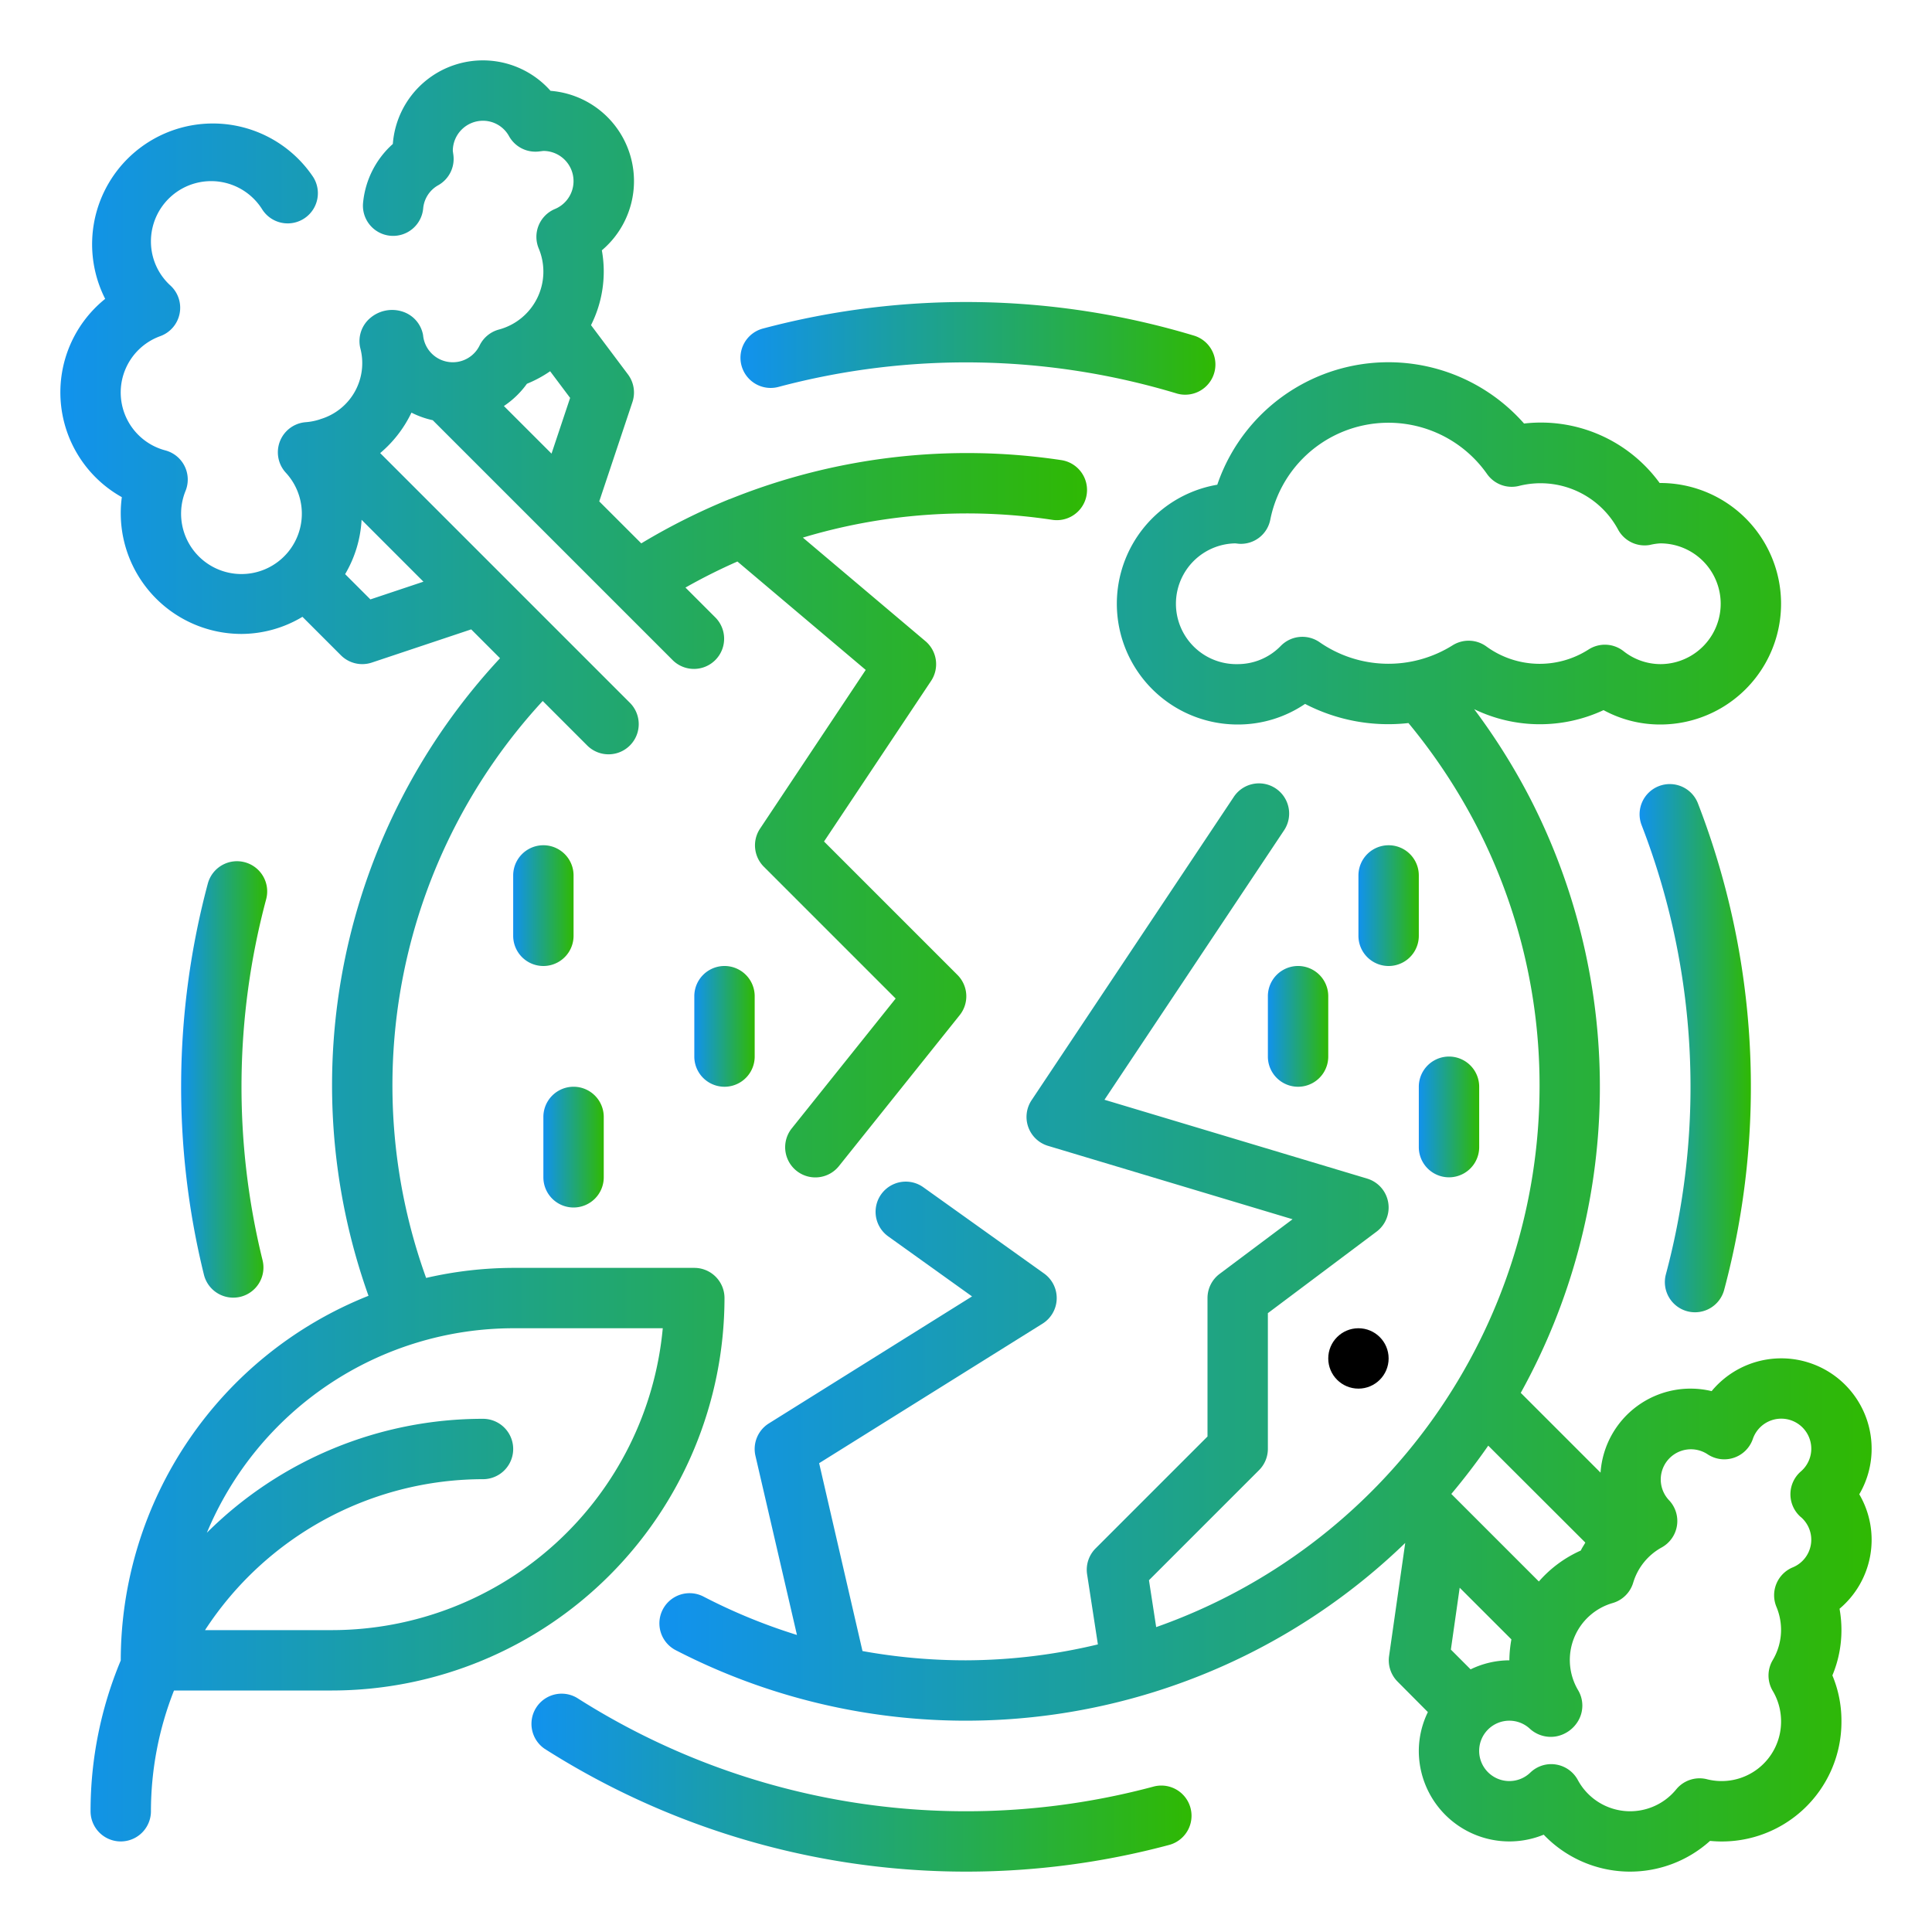 <?xml version="1.0"?>
<svg xmlns="http://www.w3.org/2000/svg" viewBox="0 0 64 64" width="512" height="512">
  <linearGradient xmlns="http://www.w3.org/2000/svg" id="imgStyle">
    <stop offset="0" stop-color="#1192EE"/>
    <stop offset="1" stop-color="#2FB903"/>
  </linearGradient>
  <g id="Outline">
  <g><path fill="url(#imgStyle)" d="M61.591,49.5A2.969,2.969,0,0,0,62,48a2.993,2.993,0,0,0-5.3-1.917,2.988,2.988,0,0,0-3.68,2.7l-2.643-2.643a20.917,20.917,0,0,0,.314-19.687,21.133,21.133,0,0,0-1.857-2.961,4.992,4.992,0,0,0,4.286.032A3.911,3.911,0,0,0,55,24a4,4,0,0,0,0-8h-.022a4.867,4.867,0,0,0-4.492-1.97,5.988,5.988,0,0,0-10.162,2.027A4,4,0,0,0,41,24a3.954,3.954,0,0,0,2.232-.682,5.986,5.986,0,0,0,3.425.634,19.2,19.2,0,0,1,2.258,3.412A18.719,18.719,0,0,1,51,36,19.016,19.016,0,0,1,38.3,53.9l-.239-1.553,3.642-3.642A1,1,0,0,0,42,48V43.5l3.6-2.7a1,1,0,0,0-.313-1.758l-8.7-2.611,5.94-8.912a1,1,0,1,0-1.664-1.109l-6.69,10.035a1,1,0,0,0,.545,1.513l8.1,2.431L40.4,42.2a1,1,0,0,0-.4.8v4.586l-3.707,3.707a1,1,0,0,0-.281.859l.357,2.321A18.953,18.953,0,0,1,32,55a19.2,19.2,0,0,1-3.429-.307L27.135,48.47l7.4-4.622a1,1,0,0,0,.051-1.662l-4-2.857a1,1,0,1,0-1.162,1.628L32.2,42.945,25.47,47.152a1,1,0,0,0-.445,1.073L26.4,54.16a18.877,18.877,0,0,1-3.111-1.279,1,1,0,0,0-.921,1.775,20.937,20.937,0,0,0,24.182-3.544l-.535,3.746a1,1,0,0,0,.283.849L47.3,56.715A2.951,2.951,0,0,0,47,58a3,3,0,0,0,4.137,2.776,3.956,3.956,0,0,0,5.51.206A3.961,3.961,0,0,0,61,57a3.874,3.874,0,0,0-.3-1.5A3.874,3.874,0,0,0,61,54a3.975,3.975,0,0,0-.063-.708,2.985,2.985,0,0,0,.654-3.792ZM43.716,21.276a1,1,0,0,0-1.288.12A1.982,1.982,0,0,1,41,22a2,2,0,0,1-.09-4c.033,0,.112.013.146.014a.991.991,0,0,0,1.024-.8A3.991,3.991,0,0,1,49.259,15.7a1,1,0,0,0,1.047.4,2.917,2.917,0,0,1,3.3,1.452,1,1,0,0,0,1.048.5A1.912,1.912,0,0,1,55,18a2,2,0,0,1,0,4,1.981,1.981,0,0,1-1.221-.432,1,1,0,0,0-1.158-.051,3,3,0,0,1-3.38-.1,1,1,0,0,0-1.122-.04A4,4,0,0,1,43.716,21.276Zm8.8,29.824c-.048.089-.108.17-.149.263a4,4,0,0,0-1.39,1.026l-2.9-2.9q.648-.773,1.223-1.6Zm-3.8,4.2-.654-.655.292-2.05,1.713,1.712A3.958,3.958,0,0,0,50,55,2.951,2.951,0,0,0,48.715,55.3Zm10.937-5.048a.99.99,0,0,1-.268,1.67,1,1,0,0,0-.538,1.308A1.992,1.992,0,0,1,59,54a1.966,1.966,0,0,1-.28,1,1,1,0,0,0,0,1.006A1.966,1.966,0,0,1,59,57a1.969,1.969,0,0,1-2.468,1.936,1,1,0,0,0-1,.333,1.969,1.969,0,0,1-3.269-.312,1,1,0,0,0-.726-.506.948.948,0,0,0-.15-.012,1,1,0,0,0-.693.28,1,1,0,1,1,0-1.438,1.028,1.028,0,0,0,.851.24A1.074,1.074,0,0,0,52.283,57a1,1,0,0,0,0-1,1.963,1.963,0,0,1,1.148-2.9,1,1,0,0,0,.67-.669,1.981,1.981,0,0,1,.945-1.17,1,1,0,0,0,.238-1.569,1,1,0,0,1,1.279-1.519,1,1,0,0,0,1.5-.5.995.995,0,1,1,1.589,1.074,1,1,0,0,0,0,1.506Z"/><path fill="url(#imgStyle)" d="M38.212,59.183a23.99,23.99,0,0,1-19.1-2.94A1,1,0,0,0,18.04,57.93a26,26,0,0,0,20.689,3.186,1,1,0,0,0-.517-1.933Z"/><path fill="url(#imgStyle)" d="M8.109,28.563a1,1,0,0,0-1.225.708,26.047,26.047,0,0,0-.129,12.954,1,1,0,0,0,.971.761,1.033,1.033,0,0,0,.239-.028,1,1,0,0,0,.733-1.21,24.021,24.021,0,0,1,.119-11.96A1,1,0,0,0,8.109,28.563Z"/><path fill="url(#imgStyle)" d="M25.788,12.817a24.164,24.164,0,0,1,13.181.214.972.972,0,0,0,.29.044,1,1,0,0,0,.29-1.958,26.178,26.178,0,0,0-14.278-.233,1,1,0,1,0,.517,1.933Z"/><path fill="url(#imgStyle)" d="M55.891,43.437a1,1,0,0,0,1.224-.708,26.008,26.008,0,0,0-.865-16.106,1,1,0,1,0-1.865.722,24.021,24.021,0,0,1,.8,14.867A1,1,0,0,0,55.891,43.437Z"/><path fill="url(#imgStyle)" d="M42,33v2a1,1,0,0,0,2,0V33a1,1,0,0,0-2,0Z"/><path fill="url(#imgStyle)" d="M47,38a1,1,0,0,0,2,0V36a1,1,0,0,0-2,0Z"/><path fill="url(#imgStyle)" d="M46,28a1,1,0,0,0-1,1v2a1,1,0,0,0,2,0V29A1,1,0,0,0,46,28Z"/><path fill="url(#imgStyle)" d="M19,40a1,1,0,0,0,1-1V37a1,1,0,0,0-2,0v2A1,1,0,0,0,19,40Z"/><path fill="url(#imgStyle)" d="M23,33v2a1,1,0,0,0,2,0V33a1,1,0,0,0-2,0Z"/><path fill="url(#imgStyle)" d="M19,31V29a1,1,0,0,0-2,0v2a1,1,0,0,0,2,0Z"/><circle cx="45" cy="45" r="1"/><path fill="url(#imgStyle)" d="M24,43a1,1,0,0,0-1-1H17a13,13,0,0,0-2.884.333,18.778,18.778,0,0,1,3.862-19.112l1.486,1.486a1,1,0,0,0,1.414-1.414l-8.284-8.284a4.016,4.016,0,0,0,1.036-1.34,2.971,2.971,0,0,0,.705.251l7.958,7.958a1,1,0,0,0,1.414-1.414l-1-1a18.936,18.936,0,0,1,1.721-.863l4.25,3.591-3.5,5.257a1,1,0,0,0,.125,1.262l4.367,4.367-3.441,4.3a1,1,0,0,0,1.562,1.25l4-5a1,1,0,0,0-.074-1.332l-4.42-4.42,3.545-5.318a1,1,0,0,0-.186-1.319l-4.06-3.43a18.884,18.884,0,0,1,8.263-.589,1,1,0,0,0,.3-1.978A21,21,0,0,0,24.2,16.524c-.023.01-.047.014-.07.025A21.133,21.133,0,0,0,21.243,18l-1.392-1.391,1.1-3.293A1,1,0,0,0,20.8,12.4l-1.222-1.629a3.95,3.95,0,0,0,.359-2.479,3,3,0,0,0-1.7-5.283,2.992,2.992,0,0,0-5.224,1.76,2.992,2.992,0,0,0-.983,1.923,1,1,0,1,0,1.989.206.981.981,0,0,1,.5-.763,1,1,0,0,0,.5-1L15,5a1,1,0,0,1,1-1,.985.985,0,0,1,.865.516,1,1,0,0,0,1,.5L18,5a1,1,0,0,1,.384,1.923,1,1,0,0,0-.538,1.308,1.986,1.986,0,0,1-1.324,2.687,1,1,0,0,0-.632.521.988.988,0,0,1-1.875-.337,1,1,0,0,0-.669-.776,1.116,1.116,0,0,0-1.071.2,1,1,0,0,0-.339,1.009,1.935,1.935,0,0,1-1.31,2.346l-.035.013a2.006,2.006,0,0,1-.455.091,1,1,0,0,0-.669,1.673,2,2,0,1,1-3.319.6,1,1,0,0,0-.667-1.337,1.984,1.984,0,0,1-.168-3.787A1,1,0,0,0,5.647,9.46,1.971,1.971,0,0,1,5,8,1.995,1.995,0,0,1,8.685,6.935a1,1,0,1,0,1.69-1.07A4,4,0,0,0,3.484,9.9a3.976,3.976,0,0,0,.552,6.569A3.882,3.882,0,0,0,4,17a4,4,0,0,0,4,4,3.947,3.947,0,0,0,2.019-.567l1.274,1.274A1,1,0,0,0,12,22a1.014,1.014,0,0,0,.316-.051l3.293-1.1.955.956a20.76,20.76,0,0,0-4.357,21.12A13.011,13.011,0,0,0,4,55v.005A12.927,12.927,0,0,0,3,60a1,1,0,0,0,2,0,10.927,10.927,0,0,1,.764-4H11A13.015,13.015,0,0,0,24,43ZM17.455,12.713a4.01,4.01,0,0,0,.769-.415l.662.883-.616,1.846L16.692,13.45A2.967,2.967,0,0,0,17.455,12.713ZM12.27,19.856l-.837-.837a3.955,3.955,0,0,0,.545-1.8l2.049,2.05ZM16,47a12.956,12.956,0,0,0-9.147,3.774A11.01,11.01,0,0,1,17,44h4.955A11.015,11.015,0,0,1,11,54H6.792A11,11,0,0,1,16,49a1,1,0,0,0,0-2Z"/></g></g></svg>
